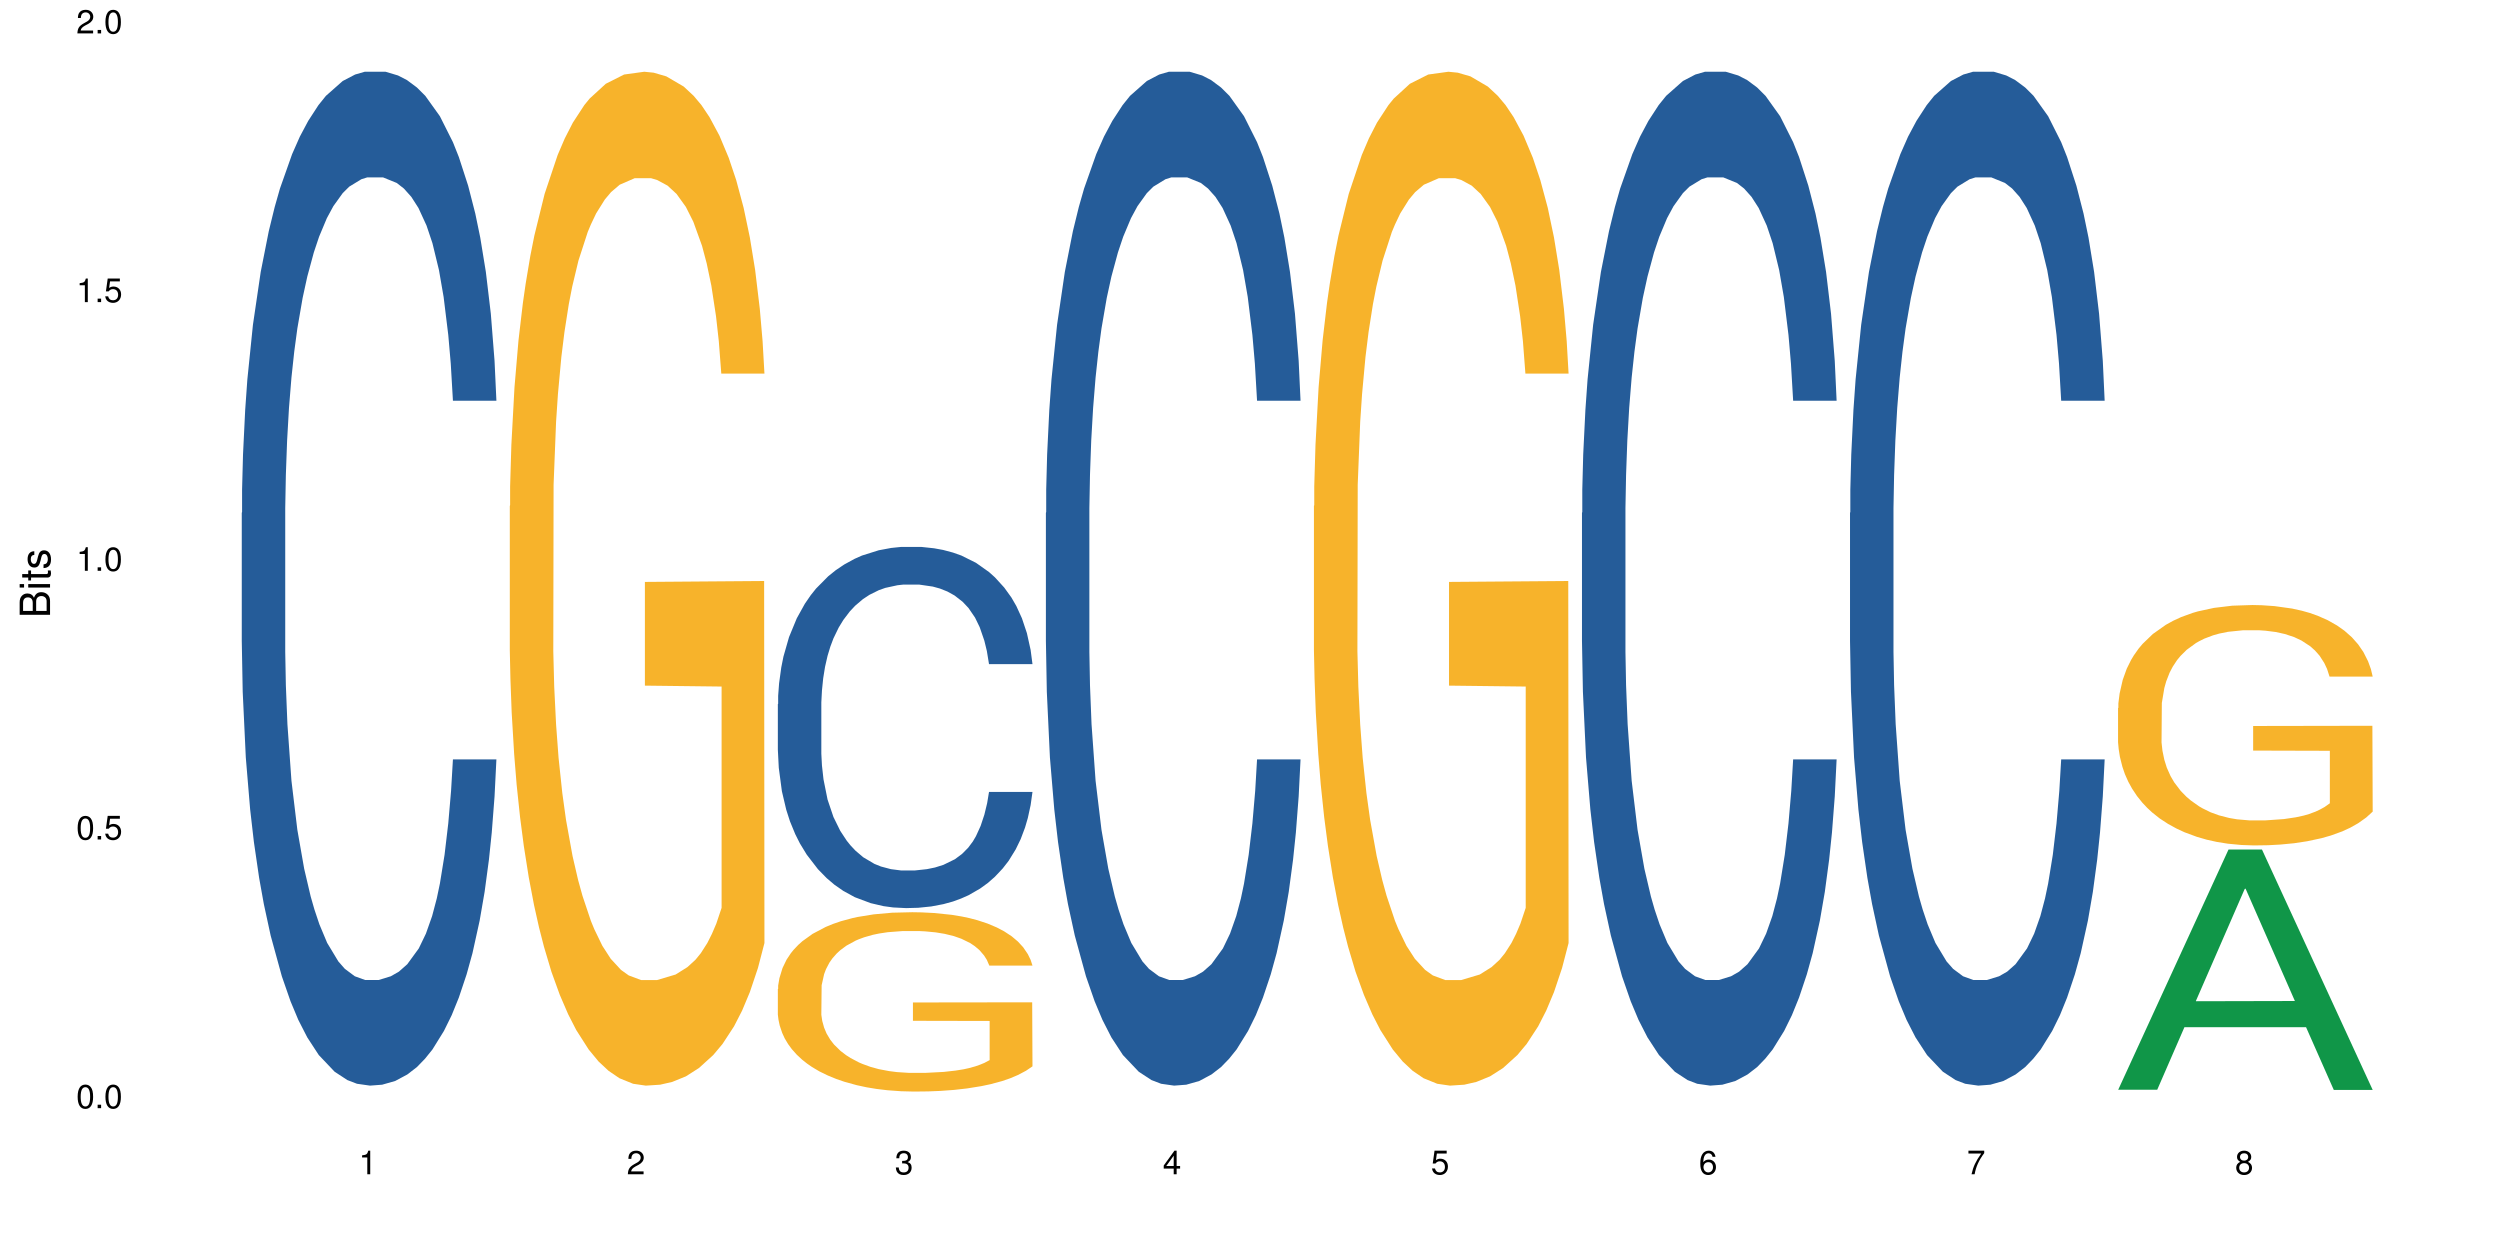 <?xml version="1.0" encoding="UTF-8"?>
<svg xmlns="http://www.w3.org/2000/svg" xmlns:xlink="http://www.w3.org/1999/xlink" width="720pt" height="360pt" viewBox="0 0 720 360" version="1.1">
<defs>
<g>
<symbol overflow="visible" id="glyph0-0">
<path style="stroke:none;" d=""/>
</symbol>
<symbol overflow="visible" id="glyph0-1">
<path style="stroke:none;" d="M 2.641 -6.797 C 2 -6.797 1.422 -6.531 1.078 -6.047 C 0.641 -5.453 0.406 -4.547 0.406 -3.297 C 0.406 -1 1.188 0.219 2.641 0.219 C 4.078 0.219 4.859 -1 4.859 -3.234 C 4.859 -4.562 4.656 -5.438 4.203 -6.047 C 3.844 -6.531 3.281 -6.797 2.641 -6.797 Z M 2.641 -6.047 C 3.547 -6.047 4 -5.125 4 -3.312 C 4 -1.375 3.562 -0.484 2.625 -0.484 C 1.734 -0.484 1.281 -1.422 1.281 -3.281 C 1.281 -5.141 1.734 -6.047 2.641 -6.047 Z M 2.641 -6.047 "/>
</symbol>
<symbol overflow="visible" id="glyph0-2">
<path style="stroke:none;" d="M 1.828 -1 L 0.828 -1 L 0.828 0 L 1.828 0 Z M 1.828 -1 "/>
</symbol>
<symbol overflow="visible" id="glyph0-3">
<path style="stroke:none;" d="M 4.562 -6.797 L 1.062 -6.797 L 0.547 -3.094 L 1.328 -3.094 C 1.719 -3.562 2.047 -3.734 2.578 -3.734 C 3.484 -3.734 4.062 -3.109 4.062 -2.094 C 4.062 -1.125 3.484 -0.531 2.578 -0.531 C 1.828 -0.531 1.375 -0.906 1.188 -1.672 L 0.328 -1.672 C 0.453 -1.109 0.547 -0.844 0.75 -0.594 C 1.125 -0.078 1.828 0.219 2.594 0.219 C 3.969 0.219 4.922 -0.781 4.922 -2.219 C 4.922 -3.562 4.031 -4.484 2.719 -4.484 C 2.25 -4.484 1.859 -4.359 1.469 -4.062 L 1.734 -5.969 L 4.562 -5.969 Z M 4.562 -6.797 "/>
</symbol>
<symbol overflow="visible" id="glyph0-4">
<path style="stroke:none;" d="M 2.484 -4.844 L 2.484 0 L 3.328 0 L 3.328 -6.797 L 2.766 -6.797 C 2.469 -5.75 2.281 -5.609 0.984 -5.453 L 0.984 -4.844 Z M 2.484 -4.844 "/>
</symbol>
<symbol overflow="visible" id="glyph0-5">
<path style="stroke:none;" d="M 4.859 -0.828 L 1.281 -0.828 C 1.359 -1.391 1.672 -1.75 2.5 -2.234 L 3.469 -2.75 C 4.406 -3.266 4.906 -3.969 4.906 -4.812 C 4.906 -5.375 4.672 -5.906 4.266 -6.266 C 3.859 -6.625 3.375 -6.797 2.719 -6.797 C 1.859 -6.797 1.219 -6.5 0.844 -5.922 C 0.609 -5.562 0.5 -5.125 0.484 -4.438 L 1.328 -4.438 C 1.359 -4.906 1.406 -5.188 1.531 -5.406 C 1.75 -5.812 2.188 -6.062 2.703 -6.062 C 3.469 -6.062 4.031 -5.516 4.031 -4.781 C 4.031 -4.25 3.719 -3.797 3.125 -3.438 L 2.234 -2.938 C 0.812 -2.141 0.406 -1.5 0.328 0 L 4.859 0 Z M 4.859 -0.828 "/>
</symbol>
<symbol overflow="visible" id="glyph0-6">
<path style="stroke:none;" d="M 2.125 -3.125 L 2.578 -3.125 C 3.516 -3.125 3.984 -2.703 3.984 -1.891 C 3.984 -1.031 3.469 -0.531 2.578 -0.531 C 1.656 -0.531 1.203 -0.984 1.156 -1.969 L 0.312 -1.969 C 0.344 -1.422 0.438 -1.078 0.609 -0.766 C 0.953 -0.109 1.625 0.219 2.547 0.219 C 3.953 0.219 4.859 -0.609 4.859 -1.906 C 4.859 -2.766 4.516 -3.25 3.703 -3.516 C 4.344 -3.766 4.656 -4.25 4.656 -4.938 C 4.656 -6.109 3.875 -6.797 2.578 -6.797 C 1.203 -6.797 0.484 -6.047 0.453 -4.609 L 1.297 -4.609 C 1.312 -5.016 1.344 -5.25 1.453 -5.453 C 1.641 -5.828 2.062 -6.062 2.594 -6.062 C 3.344 -6.062 3.797 -5.625 3.797 -4.906 C 3.797 -4.422 3.609 -4.141 3.25 -3.984 C 3.016 -3.891 2.719 -3.844 2.125 -3.844 Z M 2.125 -3.125 "/>
</symbol>
<symbol overflow="visible" id="glyph0-7">
<path style="stroke:none;" d="M 3.141 -1.625 L 3.141 0 L 3.984 0 L 3.984 -1.625 L 4.984 -1.625 L 4.984 -2.391 L 3.984 -2.391 L 3.984 -6.797 L 3.359 -6.797 L 0.266 -2.516 L 0.266 -1.625 Z M 3.141 -2.391 L 1 -2.391 L 3.141 -5.359 Z M 3.141 -2.391 "/>
</symbol>
<symbol overflow="visible" id="glyph0-8">
<path style="stroke:none;" d="M 4.781 -5.031 C 4.609 -6.141 3.891 -6.797 2.844 -6.797 C 2.094 -6.797 1.422 -6.438 1.031 -5.828 C 0.609 -5.172 0.406 -4.344 0.406 -3.094 C 0.406 -1.953 0.578 -1.234 0.984 -0.625 C 1.359 -0.078 1.953 0.219 2.703 0.219 C 3.984 0.219 4.922 -0.734 4.922 -2.078 C 4.922 -3.344 4.062 -4.234 2.844 -4.234 C 2.172 -4.234 1.641 -3.969 1.281 -3.469 C 1.281 -5.125 1.828 -6.047 2.797 -6.047 C 3.391 -6.047 3.797 -5.672 3.938 -5.031 Z M 2.734 -3.484 C 3.547 -3.484 4.062 -2.922 4.062 -2 C 4.062 -1.156 3.484 -0.531 2.703 -0.531 C 1.922 -0.531 1.328 -1.188 1.328 -2.047 C 1.328 -2.891 1.906 -3.484 2.734 -3.484 Z M 2.734 -3.484 "/>
</symbol>
<symbol overflow="visible" id="glyph0-9">
<path style="stroke:none;" d="M 4.984 -6.797 L 0.438 -6.797 L 0.438 -5.969 L 4.109 -5.969 C 2.5 -3.656 1.828 -2.234 1.328 0 L 2.219 0 C 2.594 -2.172 3.453 -4.047 4.984 -6.094 Z M 4.984 -6.797 "/>
</symbol>
<symbol overflow="visible" id="glyph0-10">
<path style="stroke:none;" d="M 3.75 -3.578 C 4.453 -4 4.688 -4.344 4.688 -4.984 C 4.688 -6.047 3.844 -6.797 2.641 -6.797 C 1.438 -6.797 0.594 -6.047 0.594 -4.984 C 0.594 -4.359 0.828 -4.016 1.516 -3.578 C 0.734 -3.203 0.359 -2.641 0.359 -1.891 C 0.359 -0.641 1.297 0.219 2.641 0.219 C 3.984 0.219 4.922 -0.641 4.922 -1.875 C 4.922 -2.641 4.531 -3.203 3.75 -3.578 Z M 2.641 -6.047 C 3.359 -6.047 3.812 -5.625 3.812 -4.969 C 3.812 -4.344 3.344 -3.922 2.641 -3.922 C 1.922 -3.922 1.453 -4.344 1.453 -4.984 C 1.453 -5.625 1.922 -6.047 2.641 -6.047 Z M 2.641 -3.203 C 3.484 -3.203 4.062 -2.672 4.062 -1.875 C 4.062 -1.062 3.484 -0.531 2.625 -0.531 C 1.797 -0.531 1.219 -1.078 1.219 -1.875 C 1.219 -2.672 1.797 -3.203 2.641 -3.203 Z M 2.641 -3.203 "/>
</symbol>
<symbol overflow="visible" id="glyph1-0">
<path style="stroke:none;" d=""/>
</symbol>
<symbol overflow="visible" id="glyph1-1">
<path style="stroke:none;" d="M 0 -0.953 L 0 -4.891 C 0 -5.719 -0.234 -6.344 -0.734 -6.797 C -1.188 -7.234 -1.812 -7.469 -2.5 -7.469 C -3.547 -7.469 -4.188 -7 -4.625 -5.875 C -4.984 -6.672 -5.641 -7.094 -6.531 -7.094 C -7.156 -7.094 -7.734 -6.859 -8.141 -6.391 C -8.562 -5.938 -8.75 -5.344 -8.75 -4.5 L -8.75 -0.953 Z M -4.984 -2.062 L -7.766 -2.062 L -7.766 -4.219 C -7.766 -4.844 -7.688 -5.203 -7.453 -5.5 C -7.219 -5.812 -6.859 -5.969 -6.375 -5.969 C -5.906 -5.969 -5.531 -5.812 -5.297 -5.5 C -5.062 -5.203 -4.984 -4.844 -4.984 -4.219 Z M -0.984 -2.062 L -4 -2.062 L -4 -4.781 C -4 -5.328 -3.859 -5.688 -3.578 -5.953 C -3.297 -6.219 -2.922 -6.359 -2.484 -6.359 C -2.062 -6.359 -1.688 -6.219 -1.406 -5.953 C -1.109 -5.688 -0.984 -5.328 -0.984 -4.781 Z M -0.984 -2.062 "/>
</symbol>
<symbol overflow="visible" id="glyph1-2">
<path style="stroke:none;" d="M -6.281 -1.797 L -6.281 -0.797 L 0 -0.797 L 0 -1.797 Z M -8.75 -1.797 L -8.75 -0.797 L -7.484 -0.797 L -7.484 -1.797 Z M -8.75 -1.797 "/>
</symbol>
<symbol overflow="visible" id="glyph1-3">
<path style="stroke:none;" d="M -6.281 -3.047 L -6.281 -2.016 L -8.016 -2.016 L -8.016 -1.016 L -6.281 -1.016 L -6.281 -0.172 L -5.469 -0.172 L -5.469 -1.016 L -0.719 -1.016 C -0.078 -1.016 0.281 -1.453 0.281 -2.234 C 0.281 -2.469 0.25 -2.719 0.188 -3.047 L -0.641 -3.047 C -0.609 -2.922 -0.594 -2.766 -0.594 -2.562 C -0.594 -2.141 -0.719 -2.016 -1.156 -2.016 L -5.469 -2.016 L -5.469 -3.047 Z M -6.281 -3.047 "/>
</symbol>
<symbol overflow="visible" id="glyph1-4">
<path style="stroke:none;" d="M -4.531 -5.25 C -5.766 -5.25 -6.469 -4.422 -6.469 -2.969 C -6.469 -1.516 -5.719 -0.562 -4.547 -0.562 C -3.562 -0.562 -3.094 -1.062 -2.734 -2.562 L -2.516 -3.484 C -2.344 -4.188 -2.094 -4.469 -1.625 -4.469 C -1.047 -4.469 -0.641 -3.875 -0.641 -3 C -0.641 -2.453 -0.797 -2 -1.062 -1.75 C -1.25 -1.594 -1.422 -1.531 -1.875 -1.469 L -1.875 -0.406 C -0.422 -0.453 0.281 -1.266 0.281 -2.922 C 0.281 -4.5 -0.5 -5.516 -1.719 -5.516 C -2.656 -5.516 -3.172 -4.984 -3.469 -3.734 L -3.703 -2.766 C -3.891 -1.953 -4.156 -1.609 -4.594 -1.609 C -5.172 -1.609 -5.547 -2.125 -5.547 -2.938 C -5.547 -3.75 -5.203 -4.172 -4.531 -4.203 Z M -4.531 -5.25 "/>
</symbol>
</g>
</defs>
<g id="surface106542">
<rect x="0" y="0" width="720" height="360" style="fill:rgb(100%,100%,100%);fill-opacity:1;stroke:none;"/>
<path style=" stroke:none;fill-rule:nonzero;fill:rgb(14.51%,36.078%,60%);fill-opacity:1;" d="M 69.629 147.711 L 69.719 147.445 L 69.719 141.039 L 69.988 130.895 L 70.613 118.086 L 71.238 109.277 L 72.848 93.527 L 75.086 78.316 L 77.41 66.57 L 79.109 59.633 L 80.629 54.293 L 84.117 44.418 L 86.355 39.348 L 88.77 34.809 L 91.719 30.273 L 93.867 27.602 L 98.695 23.332 L 102.273 21.465 L 105.047 20.664 L 111.039 20.664 L 114.613 21.73 L 117.207 23.066 L 120.07 25.199 L 122.484 27.602 L 126.688 33.473 L 130.445 40.949 L 132.145 45.219 L 134.828 53.492 L 136.883 61.5 L 138.316 68.441 L 139.926 78.316 L 141.355 90.324 L 142.43 103.938 L 142.965 115.414 L 130.445 115.414 L 129.82 104.738 L 129.102 96.465 L 127.762 85.523 L 126.422 77.781 L 124.543 70.039 L 122.844 64.969 L 120.516 59.898 L 118.461 56.695 L 116.312 54.293 L 114.258 52.691 L 110.32 51.09 L 105.762 51.09 L 104.062 51.625 L 100.574 53.758 L 98.695 55.629 L 96.012 59.363 L 94.133 62.836 L 91.898 68.172 L 90.379 72.711 L 88.5 79.648 L 87.16 85.789 L 85.637 94.598 L 84.742 101.27 L 83.938 108.742 L 83.223 117.551 L 82.688 126.891 L 82.328 136.77 L 82.148 146.375 L 82.148 187.746 L 82.328 197.355 L 82.777 208.566 L 83.938 224.848 L 85.637 238.992 L 87.605 250.203 L 89.484 258.211 L 90.559 261.949 L 91.988 266.219 L 94.223 271.555 L 97.445 276.895 L 99.32 279.031 L 102.184 281.164 L 105.137 282.234 L 109.07 282.234 L 112.559 281.164 L 114.883 279.832 L 117.297 277.695 L 120.605 273.156 L 122.664 268.887 L 124.453 263.816 L 125.793 258.746 L 126.688 254.473 L 128.031 246.199 L 129.102 237.125 L 129.906 227.785 L 130.445 218.707 L 142.965 218.707 L 142.43 229.387 L 141.625 239.793 L 140.82 247.535 L 139.566 256.875 L 138.137 265.152 L 136.078 274.492 L 134.379 280.633 L 132.145 287.305 L 130.086 292.375 L 127.852 296.914 L 124.543 302.25 L 122.395 304.918 L 120.07 307.32 L 117.297 309.457 L 113.809 311.324 L 110.055 312.395 L 106.566 312.66 L 102.809 312.125 L 100.035 311.059 L 96.371 308.656 L 91.809 303.852 L 88.5 298.781 L 85.906 293.711 L 83.672 288.371 L 81.168 281.164 L 77.945 269.422 L 75.98 260.348 L 74.637 252.871 L 73.117 242.465 L 72.043 233.121 L 70.793 218.176 L 69.898 199.223 L 69.629 184.543 Z M 69.629 147.711 "/>
<path style=" stroke:none;fill-rule:nonzero;fill:rgb(96.863%,70.196%,16.863%);fill-opacity:1;" d="M 146.824 145.727 L 146.914 145.461 L 146.914 140.129 L 147.273 128.129 L 148.168 111.594 L 149.328 97.996 L 150.582 87.328 L 151.387 81.73 L 152.727 73.73 L 153.891 67.863 L 156.844 55.863 L 160.598 44.664 L 162.656 39.863 L 164.98 35.328 L 168.289 30.262 L 169.809 28.395 L 174.461 24.129 L 179.738 21.465 L 185.551 20.664 L 188.234 20.93 L 191.898 21.996 L 196.91 24.93 L 199.77 27.598 L 202.008 30.262 L 204.332 33.73 L 207.195 39.062 L 209.875 45.461 L 212.023 51.863 L 214.168 59.863 L 215.957 68.395 L 217.477 77.73 L 218.82 88.93 L 219.625 98.262 L 220.16 107.594 L 207.73 107.594 L 207.016 98.262 L 206.211 91.062 L 204.867 82.262 L 203.527 75.863 L 202.184 70.797 L 199.68 63.863 L 197.535 59.598 L 194.852 55.863 L 192.258 53.461 L 189.305 51.863 L 187.52 51.328 L 182.777 51.328 L 178.484 53.195 L 175.98 55.328 L 174.191 57.461 L 171.688 61.461 L 170.168 64.664 L 169.273 66.797 L 166.59 75.062 L 164.801 82.527 L 163.816 87.594 L 162.566 95.594 L 161.672 102.797 L 160.688 113.461 L 160.152 121.461 L 159.434 139.594 L 159.348 187.594 L 159.613 197.727 L 160.152 208.66 L 160.867 218.262 L 161.941 228.395 L 163.012 236.129 L 164.891 246.527 L 166.5 253.461 L 167.754 257.992 L 170.168 265.195 L 171.152 267.594 L 173.477 272.395 L 175.891 276.129 L 178.844 279.328 L 181.078 280.926 L 184.656 282.262 L 189.219 282.262 L 194.582 280.66 L 197.98 278.527 L 200.309 276.395 L 201.828 274.527 L 203.707 271.594 L 205.047 268.926 L 206.301 265.992 L 207.82 261.461 L 207.82 197.727 L 185.73 197.461 L 185.73 167.594 L 220.07 167.328 L 220.16 271.594 L 218.285 278.793 L 215.957 285.727 L 213.723 291.059 L 211.398 295.594 L 208.086 300.66 L 205.406 303.859 L 201.289 307.594 L 197.535 309.992 L 193.598 311.594 L 190.113 312.395 L 185.996 312.66 L 182.332 312.125 L 178.395 310.527 L 175.266 308.395 L 172.402 305.727 L 169.543 302.262 L 165.965 296.66 L 163.641 292.129 L 161.223 286.527 L 158.809 279.859 L 156.664 272.66 L 155.23 267.062 L 153.801 260.66 L 152.281 252.66 L 150.852 243.594 L 149.777 235.328 L 148.793 225.996 L 148.078 217.195 L 147.363 205.195 L 147.004 195.594 L 146.824 187.328 Z M 146.824 145.727 "/>
<path style=" stroke:none;fill-rule:nonzero;fill:rgb(14.51%,36.078%,60%);fill-opacity:1;" d="M 224.02 202.781 L 224.109 202.684 L 224.109 200.402 L 224.379 196.789 L 225.004 192.227 L 225.633 189.09 L 227.242 183.48 L 229.477 178.062 L 231.801 173.879 L 233.5 171.406 L 235.023 169.504 L 238.508 165.984 L 240.746 164.18 L 243.16 162.562 L 246.113 160.949 L 248.258 159.996 L 253.086 158.477 L 256.664 157.809 L 259.438 157.523 L 265.43 157.523 L 269.008 157.906 L 271.602 158.379 L 274.461 159.141 L 276.875 159.996 L 281.082 162.09 L 284.836 164.75 L 286.535 166.273 L 289.219 169.219 L 291.277 172.07 L 292.707 174.543 L 294.316 178.062 L 295.746 182.34 L 296.82 187.188 L 297.355 191.277 L 284.836 191.277 L 284.211 187.473 L 283.496 184.527 L 282.152 180.629 L 280.812 177.871 L 278.934 175.113 L 277.234 173.309 L 274.91 171.5 L 272.852 170.359 L 270.707 169.504 L 268.648 168.934 L 264.715 168.363 L 260.152 168.363 L 258.453 168.555 L 254.965 169.312 L 253.086 169.98 L 250.406 171.309 L 248.527 172.547 L 246.289 174.449 L 244.77 176.062 L 242.891 178.535 L 241.551 180.723 L 240.031 183.859 L 239.137 186.238 L 238.332 188.898 L 237.613 192.035 L 237.078 195.363 L 236.723 198.883 L 236.543 202.305 L 236.543 217.039 L 236.723 220.465 L 237.168 224.457 L 238.332 230.258 L 240.031 235.293 L 241.996 239.289 L 243.875 242.141 L 244.949 243.473 L 246.379 244.992 L 248.617 246.895 L 251.836 248.797 L 253.715 249.555 L 256.574 250.316 L 259.527 250.695 L 263.461 250.695 L 266.949 250.316 L 269.273 249.84 L 271.691 249.082 L 275 247.465 L 277.055 245.941 L 278.844 244.137 L 280.188 242.332 L 281.082 240.809 L 282.422 237.863 L 283.496 234.629 L 284.301 231.301 L 284.836 228.07 L 297.355 228.07 L 296.82 231.871 L 296.016 235.578 L 295.211 238.336 L 293.957 241.664 L 292.527 244.613 L 290.473 247.941 L 288.773 250.125 L 286.535 252.504 L 284.48 254.309 L 282.242 255.926 L 278.934 257.828 L 276.789 258.777 L 274.461 259.633 L 271.691 260.395 L 268.203 261.059 L 264.445 261.441 L 260.957 261.535 L 257.203 261.344 L 254.43 260.965 L 250.762 260.109 L 246.199 258.398 L 242.891 256.59 L 240.297 254.785 L 238.062 252.883 L 235.559 250.316 L 232.34 246.133 L 230.371 242.902 L 229.031 240.238 L 227.508 236.531 L 226.438 233.203 L 225.184 227.879 L 224.289 221.129 L 224.02 215.898 Z M 224.02 202.781 "/>
<path style=" stroke:none;fill-rule:nonzero;fill:rgb(96.863%,70.196%,16.863%);fill-opacity:1;" d="M 224.02 284.84 L 224.109 284.793 L 224.109 283.852 L 224.469 281.727 L 225.363 278.805 L 226.523 276.398 L 227.777 274.512 L 228.582 273.52 L 229.926 272.105 L 231.086 271.066 L 234.039 268.945 L 237.793 266.965 L 239.852 266.113 L 242.176 265.312 L 245.484 264.418 L 247.004 264.086 L 251.656 263.332 L 256.934 262.859 L 262.746 262.719 L 265.43 262.766 L 269.098 262.953 L 274.105 263.473 L 276.965 263.945 L 279.203 264.418 L 281.527 265.031 L 284.391 265.973 L 287.074 267.105 L 289.219 268.238 L 291.367 269.652 L 293.152 271.16 L 294.676 272.812 L 296.016 274.793 L 296.82 276.445 L 297.355 278.098 L 284.926 278.098 L 284.211 276.445 L 283.406 275.172 L 282.062 273.613 L 280.723 272.484 L 279.383 271.586 L 276.875 270.359 L 274.73 269.605 L 272.047 268.945 L 269.453 268.52 L 266.504 268.238 L 264.715 268.145 L 259.973 268.145 L 255.68 268.473 L 253.176 268.852 L 251.387 269.227 L 248.883 269.938 L 247.363 270.5 L 246.469 270.879 L 243.785 272.34 L 241.996 273.664 L 241.016 274.559 L 239.762 275.973 L 238.867 277.246 L 237.883 279.133 L 237.348 280.551 L 236.633 283.758 L 236.543 292.246 L 236.809 294.039 L 237.348 295.973 L 238.062 297.672 L 239.137 299.465 L 240.207 300.832 L 242.086 302.672 L 243.695 303.898 L 244.949 304.699 L 247.363 305.973 L 248.348 306.398 L 250.672 307.246 L 253.086 307.91 L 256.039 308.473 L 258.273 308.758 L 261.852 308.992 L 266.414 308.992 L 271.777 308.711 L 275.176 308.332 L 277.504 307.957 L 279.023 307.625 L 280.902 307.105 L 282.242 306.633 L 283.496 306.117 L 285.016 305.312 L 285.016 294.039 L 262.926 293.992 L 262.926 288.711 L 297.27 288.664 L 297.355 307.105 L 295.48 308.379 L 293.152 309.605 L 290.918 310.551 L 288.594 311.352 L 285.285 312.246 L 282.602 312.812 L 278.488 313.473 L 274.73 313.898 L 270.797 314.184 L 267.309 314.324 L 263.195 314.371 L 259.527 314.277 L 255.59 313.992 L 252.461 313.617 L 249.598 313.145 L 246.738 312.531 L 243.16 311.539 L 240.836 310.738 L 238.422 309.746 L 236.004 308.57 L 233.859 307.297 L 232.43 306.305 L 230.996 305.172 L 229.477 303.758 L 228.047 302.152 L 226.973 300.691 L 225.988 299.039 L 225.273 297.484 L 224.559 295.359 L 224.199 293.664 L 224.02 292.199 Z M 224.02 284.84 "/>
<path style=" stroke:none;fill-rule:nonzero;fill:rgb(14.51%,36.078%,60%);fill-opacity:1;" d="M 301.219 147.711 L 301.305 147.445 L 301.305 141.039 L 301.574 130.895 L 302.199 118.086 L 302.828 109.277 L 304.438 93.527 L 306.672 78.316 L 308.996 66.57 L 310.695 59.633 L 312.219 54.293 L 315.707 44.418 L 317.941 39.348 L 320.355 34.809 L 323.309 30.273 L 325.453 27.602 L 330.285 23.332 L 333.859 21.465 L 336.633 20.664 L 342.625 20.664 L 346.203 21.73 L 348.797 23.066 L 351.656 25.199 L 354.074 27.602 L 358.277 33.473 L 362.031 40.949 L 363.73 45.219 L 366.414 53.492 L 368.473 61.5 L 369.902 68.441 L 371.512 78.316 L 372.945 90.324 L 374.016 103.938 L 374.555 115.414 L 362.031 115.414 L 361.406 104.738 L 360.691 96.465 L 359.348 85.523 L 358.008 77.781 L 356.129 70.039 L 354.43 64.969 L 352.105 59.898 L 350.047 56.695 L 347.902 54.293 L 345.844 52.691 L 341.91 51.09 L 337.348 51.09 L 335.648 51.625 L 332.16 53.758 L 330.285 55.629 L 327.602 59.363 L 325.723 62.836 L 323.484 68.172 L 321.965 72.711 L 320.086 79.648 L 318.746 85.789 L 317.227 94.598 L 316.332 101.27 L 315.527 108.742 L 314.812 117.551 L 314.273 126.891 L 313.918 136.77 L 313.738 146.375 L 313.738 187.746 L 313.918 197.355 L 314.363 208.566 L 315.527 224.848 L 317.227 238.992 L 319.195 250.203 L 321.07 258.211 L 322.145 261.949 L 323.574 266.219 L 325.812 271.555 L 329.031 276.895 L 330.91 279.031 L 333.77 281.164 L 336.723 282.234 L 340.656 282.234 L 344.145 281.164 L 346.473 279.832 L 348.887 277.695 L 352.195 273.156 L 354.25 268.887 L 356.039 263.816 L 357.383 258.746 L 358.277 254.473 L 359.617 246.199 L 360.691 237.125 L 361.496 227.785 L 362.031 218.707 L 374.555 218.707 L 374.016 229.387 L 373.211 239.793 L 372.406 247.535 L 371.156 256.875 L 369.723 265.152 L 367.668 274.492 L 365.969 280.633 L 363.73 287.305 L 361.676 292.375 L 359.438 296.914 L 356.129 302.25 L 353.984 304.918 L 351.656 307.32 L 348.887 309.457 L 345.398 311.324 L 341.641 312.395 L 338.152 312.66 L 334.398 312.125 L 331.625 311.059 L 327.957 308.656 L 323.398 303.852 L 320.086 298.781 L 317.496 293.711 L 315.258 288.371 L 312.754 281.164 L 309.535 269.422 L 307.566 260.348 L 306.227 252.871 L 304.707 242.465 L 303.633 233.121 L 302.379 218.176 L 301.484 199.223 L 301.219 184.543 Z M 301.219 147.711 "/>
<path style=" stroke:none;fill-rule:nonzero;fill:rgb(96.863%,70.196%,16.863%);fill-opacity:1;" d="M 378.414 145.727 L 378.504 145.461 L 378.504 140.129 L 378.859 128.129 L 379.754 111.594 L 380.918 97.996 L 382.168 87.328 L 382.973 81.73 L 384.316 73.73 L 385.477 67.863 L 388.43 55.863 L 392.188 44.664 L 394.242 39.863 L 396.566 35.328 L 399.879 30.262 L 401.398 28.395 L 406.047 24.129 L 411.324 21.465 L 417.137 20.664 L 419.82 20.93 L 423.488 21.996 L 428.496 24.93 L 431.359 27.598 L 433.594 30.262 L 435.918 33.73 L 438.781 39.062 L 441.465 45.461 L 443.609 51.863 L 445.758 59.863 L 447.547 68.395 L 449.066 77.73 L 450.406 88.93 L 451.211 98.262 L 451.75 107.594 L 439.316 107.594 L 438.602 98.262 L 437.797 91.062 L 436.457 82.262 L 435.113 75.863 L 433.773 70.797 L 431.27 63.863 L 429.121 59.598 L 426.438 55.863 L 423.848 53.461 L 420.895 51.863 L 419.105 51.328 L 414.367 51.328 L 410.074 53.195 L 407.57 55.328 L 405.781 57.461 L 403.277 61.461 L 401.754 64.664 L 400.859 66.797 L 398.18 75.062 L 396.391 82.527 L 395.406 87.594 L 394.152 95.594 L 393.258 102.797 L 392.277 113.461 L 391.738 121.461 L 391.023 139.594 L 390.934 187.594 L 391.203 197.727 L 391.738 208.66 L 392.453 218.262 L 393.527 228.395 L 394.602 236.129 L 396.48 246.527 L 398.09 253.461 L 399.34 257.992 L 401.754 265.195 L 402.738 267.594 L 405.066 272.395 L 407.48 276.129 L 410.43 279.328 L 412.668 280.926 L 416.242 282.262 L 420.805 282.262 L 426.172 280.66 L 429.57 278.527 L 431.895 276.395 L 433.414 274.527 L 435.293 271.594 L 436.637 268.926 L 437.887 265.992 L 439.406 261.461 L 439.406 197.727 L 417.316 197.461 L 417.316 167.594 L 451.66 167.328 L 451.75 271.594 L 449.871 278.793 L 447.547 285.727 L 445.309 291.059 L 442.984 295.594 L 439.676 300.66 L 436.992 303.859 L 432.879 307.594 L 429.121 309.992 L 425.188 311.594 L 421.699 312.395 L 417.586 312.66 L 413.918 312.125 L 409.984 310.527 L 406.852 308.395 L 403.992 305.727 L 401.129 302.262 L 397.551 296.66 L 395.227 292.129 L 392.812 286.527 L 390.398 279.859 L 388.25 272.66 L 386.82 267.062 L 385.391 260.66 L 383.867 252.66 L 382.438 243.594 L 381.363 235.328 L 380.379 225.996 L 379.664 217.195 L 378.949 205.195 L 378.594 195.594 L 378.414 187.328 Z M 378.414 145.727 "/>
<path style=" stroke:none;fill-rule:nonzero;fill:rgb(14.51%,36.078%,60%);fill-opacity:1;" d="M 455.609 147.711 L 455.699 147.445 L 455.699 141.039 L 455.965 130.895 L 456.594 118.086 L 457.219 109.277 L 458.828 93.527 L 461.066 78.316 L 463.391 66.57 L 465.09 59.633 L 466.609 54.293 L 470.098 44.418 L 472.332 39.348 L 474.746 34.809 L 477.699 30.273 L 479.848 27.602 L 484.676 23.332 L 488.254 21.465 L 491.023 20.664 L 497.016 20.664 L 500.594 21.73 L 503.188 23.066 L 506.051 25.199 L 508.465 27.602 L 512.668 33.473 L 516.426 40.949 L 518.125 45.219 L 520.805 53.492 L 522.863 61.5 L 524.293 68.441 L 525.906 78.316 L 527.336 90.324 L 528.41 103.938 L 528.945 115.414 L 516.426 115.414 L 515.797 104.738 L 515.082 96.465 L 513.742 85.523 L 512.398 77.781 L 510.523 70.039 L 508.824 64.969 L 506.496 59.898 L 504.441 56.695 L 502.293 54.293 L 500.238 52.691 L 496.301 51.09 L 491.742 51.09 L 490.043 51.625 L 486.555 53.758 L 484.676 55.629 L 481.992 59.363 L 480.113 62.836 L 477.879 68.172 L 476.359 72.711 L 474.48 79.648 L 473.137 85.789 L 471.617 94.598 L 470.723 101.27 L 469.918 108.742 L 469.203 117.551 L 468.668 126.891 L 468.309 136.77 L 468.129 146.375 L 468.129 187.746 L 468.309 197.355 L 468.758 208.566 L 469.918 224.848 L 471.617 238.992 L 473.586 250.203 L 475.465 258.211 L 476.535 261.949 L 477.969 266.219 L 480.203 271.555 L 483.422 276.895 L 485.301 279.031 L 488.164 281.164 L 491.113 282.234 L 495.051 282.234 L 498.539 281.164 L 500.863 279.832 L 503.277 277.695 L 506.586 273.156 L 508.645 268.887 L 510.434 263.816 L 511.773 258.746 L 512.668 254.473 L 514.008 246.199 L 515.082 237.125 L 515.887 227.785 L 516.426 218.707 L 528.945 218.707 L 528.41 229.387 L 527.605 239.793 L 526.797 247.535 L 525.547 256.875 L 524.117 265.152 L 522.059 274.492 L 520.359 280.633 L 518.125 287.305 L 516.066 292.375 L 513.832 296.914 L 510.523 302.25 L 508.375 304.918 L 506.051 307.32 L 503.277 309.457 L 499.789 311.324 L 496.035 312.395 L 492.547 312.66 L 488.789 312.125 L 486.016 311.059 L 482.352 308.656 L 477.789 303.852 L 474.48 298.781 L 471.887 293.711 L 469.648 288.371 L 467.145 281.164 L 463.926 269.422 L 461.957 260.348 L 460.617 252.871 L 459.098 242.465 L 458.023 233.121 L 456.773 218.176 L 455.879 199.223 L 455.609 184.543 Z M 455.609 147.711 "/>
<path style=" stroke:none;fill-rule:nonzero;fill:rgb(14.51%,36.078%,60%);fill-opacity:1;" d="M 532.805 147.711 L 532.895 147.445 L 532.895 141.039 L 533.164 130.895 L 533.789 118.086 L 534.414 109.277 L 536.023 93.527 L 538.262 78.316 L 540.586 66.57 L 542.285 59.633 L 543.805 54.293 L 547.293 44.418 L 549.527 39.348 L 551.945 34.809 L 554.895 30.273 L 557.043 27.602 L 561.871 23.332 L 565.449 21.465 L 568.223 20.664 L 574.215 20.664 L 577.789 21.73 L 580.383 23.066 L 583.246 25.199 L 585.66 27.602 L 589.863 33.473 L 593.621 40.949 L 595.32 45.219 L 598.004 53.492 L 600.059 61.5 L 601.492 68.441 L 603.102 78.316 L 604.531 90.324 L 605.605 103.938 L 606.141 115.414 L 593.621 115.414 L 592.996 104.738 L 592.277 96.465 L 590.938 85.523 L 589.598 77.781 L 587.719 70.039 L 586.02 64.969 L 583.691 59.898 L 581.637 56.695 L 579.488 54.293 L 577.434 52.691 L 573.496 51.09 L 568.938 51.09 L 567.238 51.625 L 563.75 53.758 L 561.871 55.629 L 559.188 59.363 L 557.309 62.836 L 555.074 68.172 L 553.555 72.711 L 551.676 79.648 L 550.336 85.789 L 548.812 94.598 L 547.918 101.27 L 547.113 108.742 L 546.398 117.551 L 545.863 126.891 L 545.504 136.77 L 545.324 146.375 L 545.324 187.746 L 545.504 197.355 L 545.953 208.566 L 547.113 224.848 L 548.812 238.992 L 550.781 250.203 L 552.66 258.211 L 553.734 261.949 L 555.164 266.219 L 557.398 271.555 L 560.617 276.895 L 562.496 279.031 L 565.359 281.164 L 568.309 282.234 L 572.246 282.234 L 575.734 281.164 L 578.059 279.832 L 580.473 277.695 L 583.781 273.156 L 585.84 268.887 L 587.629 263.816 L 588.969 258.746 L 589.863 254.473 L 591.207 246.199 L 592.277 237.125 L 593.082 227.785 L 593.621 218.707 L 606.141 218.707 L 605.605 229.387 L 604.801 239.793 L 603.996 247.535 L 602.742 256.875 L 601.312 265.152 L 599.254 274.492 L 597.555 280.633 L 595.32 287.305 L 593.262 292.375 L 591.027 296.914 L 587.719 302.25 L 585.57 304.918 L 583.246 307.32 L 580.473 309.457 L 576.984 311.324 L 573.23 312.395 L 569.742 312.66 L 565.984 312.125 L 563.211 311.059 L 559.547 308.656 L 554.984 303.852 L 551.676 298.781 L 549.082 293.711 L 546.848 288.371 L 544.344 281.164 L 541.121 269.422 L 539.156 260.348 L 537.812 252.871 L 536.293 242.465 L 535.219 233.121 L 533.969 218.176 L 533.074 199.223 L 532.805 184.543 Z M 532.805 147.711 "/>
<path style=" stroke:none;fill-rule:nonzero;fill:rgb(6.275%,58.824%,28.235%);fill-opacity:1;" d="M 610 313.836 L 610.078 313.773 L 641.812 244.668 L 651.449 244.668 L 683.336 313.902 L 672.133 313.902 L 664.141 295.828 L 629.117 295.828 L 621.285 313.836 L 610 313.836 L 632.488 288.355 L 660.93 288.289 L 646.746 255.98 L 646.59 255.914 L 646.434 256.109 L 632.41 288.289 L 632.488 288.355 Z M 610 313.836 "/>
<path style=" stroke:none;fill-rule:nonzero;fill:rgb(96.863%,70.196%,16.863%);fill-opacity:1;" d="M 610 203.902 L 610.09 203.84 L 610.09 202.574 L 610.449 199.73 L 611.344 195.809 L 612.504 192.582 L 613.758 190.055 L 614.562 188.727 L 615.902 186.828 L 617.066 185.438 L 620.016 182.594 L 623.773 179.938 L 625.832 178.801 L 628.156 177.727 L 631.465 176.523 L 632.984 176.082 L 637.637 175.07 L 642.914 174.438 L 648.727 174.246 L 651.41 174.309 L 655.074 174.562 L 660.086 175.258 L 662.945 175.891 L 665.184 176.523 L 667.508 177.344 L 670.367 178.609 L 673.051 180.129 L 675.199 181.645 L 677.344 183.543 L 679.133 185.566 L 680.652 187.777 L 681.996 190.434 L 682.801 192.648 L 683.336 194.859 L 670.906 194.859 L 670.191 192.648 L 669.387 190.941 L 668.043 188.852 L 666.703 187.336 L 665.359 186.133 L 662.855 184.492 L 660.711 183.48 L 658.027 182.594 L 655.434 182.023 L 652.48 181.645 L 650.695 181.52 L 645.953 181.52 L 641.66 181.961 L 639.156 182.469 L 637.367 182.973 L 634.863 183.922 L 633.344 184.68 L 632.449 185.188 L 629.766 187.145 L 627.977 188.918 L 626.992 190.117 L 625.742 192.016 L 624.848 193.723 L 623.863 196.25 L 623.328 198.148 L 622.609 202.449 L 622.523 213.828 L 622.789 216.23 L 623.328 218.824 L 624.043 221.102 L 625.117 223.504 L 626.188 225.336 L 628.066 227.801 L 629.676 229.445 L 630.93 230.52 L 633.344 232.227 L 634.328 232.797 L 636.652 233.938 L 639.066 234.82 L 642.02 235.578 L 644.254 235.961 L 647.832 236.273 L 652.395 236.273 L 657.758 235.895 L 661.156 235.391 L 663.484 234.883 L 665.004 234.441 L 666.883 233.746 L 668.223 233.113 L 669.477 232.418 L 670.996 231.344 L 670.996 216.23 L 648.906 216.168 L 648.906 209.086 L 683.246 209.023 L 683.336 233.746 L 681.457 235.453 L 679.133 237.098 L 676.898 238.363 L 674.574 239.438 L 671.262 240.637 L 668.582 241.398 L 664.465 242.281 L 660.711 242.852 L 656.773 243.23 L 653.285 243.422 L 649.172 243.484 L 645.508 243.355 L 641.57 242.977 L 638.441 242.473 L 635.578 241.84 L 632.719 241.016 L 629.141 239.691 L 626.816 238.613 L 624.398 237.285 L 621.984 235.707 L 619.84 234 L 618.406 232.672 L 616.977 231.152 L 615.457 229.258 L 614.027 227.105 L 612.953 225.148 L 611.969 222.934 L 611.254 220.848 L 610.539 218 L 610.18 215.727 L 610 213.766 Z M 610 203.902 "/>
<g style="fill:rgb(0%,0%,0%);fill-opacity:1;">
  <use xlink:href="#glyph0-1" x="21.957" y="319.155"/>
  <use xlink:href="#glyph0-2" x="27.291" y="319.155"/>
  <use xlink:href="#glyph0-1" x="29.958" y="319.155"/>
</g>
<g style="fill:rgb(0%,0%,0%);fill-opacity:1;">
  <use xlink:href="#glyph0-1" x="21.957" y="241.772"/>
  <use xlink:href="#glyph0-2" x="27.291" y="241.772"/>
  <use xlink:href="#glyph0-3" x="29.958" y="241.772"/>
</g>
<g style="fill:rgb(0%,0%,0%);fill-opacity:1;">
  <use xlink:href="#glyph0-4" x="21.957" y="164.39"/>
  <use xlink:href="#glyph0-2" x="27.291" y="164.39"/>
  <use xlink:href="#glyph0-1" x="29.958" y="164.39"/>
</g>
<g style="fill:rgb(0%,0%,0%);fill-opacity:1;">
  <use xlink:href="#glyph0-4" x="21.957" y="87.007"/>
  <use xlink:href="#glyph0-2" x="27.291" y="87.007"/>
  <use xlink:href="#glyph0-3" x="29.958" y="87.007"/>
</g>
<g style="fill:rgb(0%,0%,0%);fill-opacity:1;">
  <use xlink:href="#glyph0-5" x="21.957" y="9.624"/>
  <use xlink:href="#glyph0-2" x="27.291" y="9.624"/>
  <use xlink:href="#glyph0-1" x="29.958" y="9.624"/>
</g>
<g style="fill:rgb(0%,0%,0%);fill-opacity:1;">
  <use xlink:href="#glyph0-4" x="103.297" y="338.19"/>
</g>
<g style="fill:rgb(0%,0%,0%);fill-opacity:1;">
  <use xlink:href="#glyph0-5" x="180.492" y="338.19"/>
</g>
<g style="fill:rgb(0%,0%,0%);fill-opacity:1;">
  <use xlink:href="#glyph0-6" x="257.688" y="338.19"/>
</g>
<g style="fill:rgb(0%,0%,0%);fill-opacity:1;">
  <use xlink:href="#glyph0-7" x="334.887" y="338.19"/>
</g>
<g style="fill:rgb(0%,0%,0%);fill-opacity:1;">
  <use xlink:href="#glyph0-3" x="412.082" y="338.19"/>
</g>
<g style="fill:rgb(0%,0%,0%);fill-opacity:1;">
  <use xlink:href="#glyph0-8" x="489.277" y="338.19"/>
</g>
<g style="fill:rgb(0%,0%,0%);fill-opacity:1;">
  <use xlink:href="#glyph0-9" x="566.473" y="338.19"/>
</g>
<g style="fill:rgb(0%,0%,0%);fill-opacity:1;">
  <use xlink:href="#glyph0-10" x="643.668" y="338.19"/>
</g>
<g style="fill:rgb(0%,0%,0%);fill-opacity:1;">
  <use xlink:href="#glyph1-1" x="14.412" y="178.016"/>
  <use xlink:href="#glyph1-2" x="14.412" y="170.012"/>
  <use xlink:href="#glyph1-3" x="14.412" y="167.348"/>
  <use xlink:href="#glyph1-4" x="14.412" y="164.012"/>
</g>
</g>
</svg>
